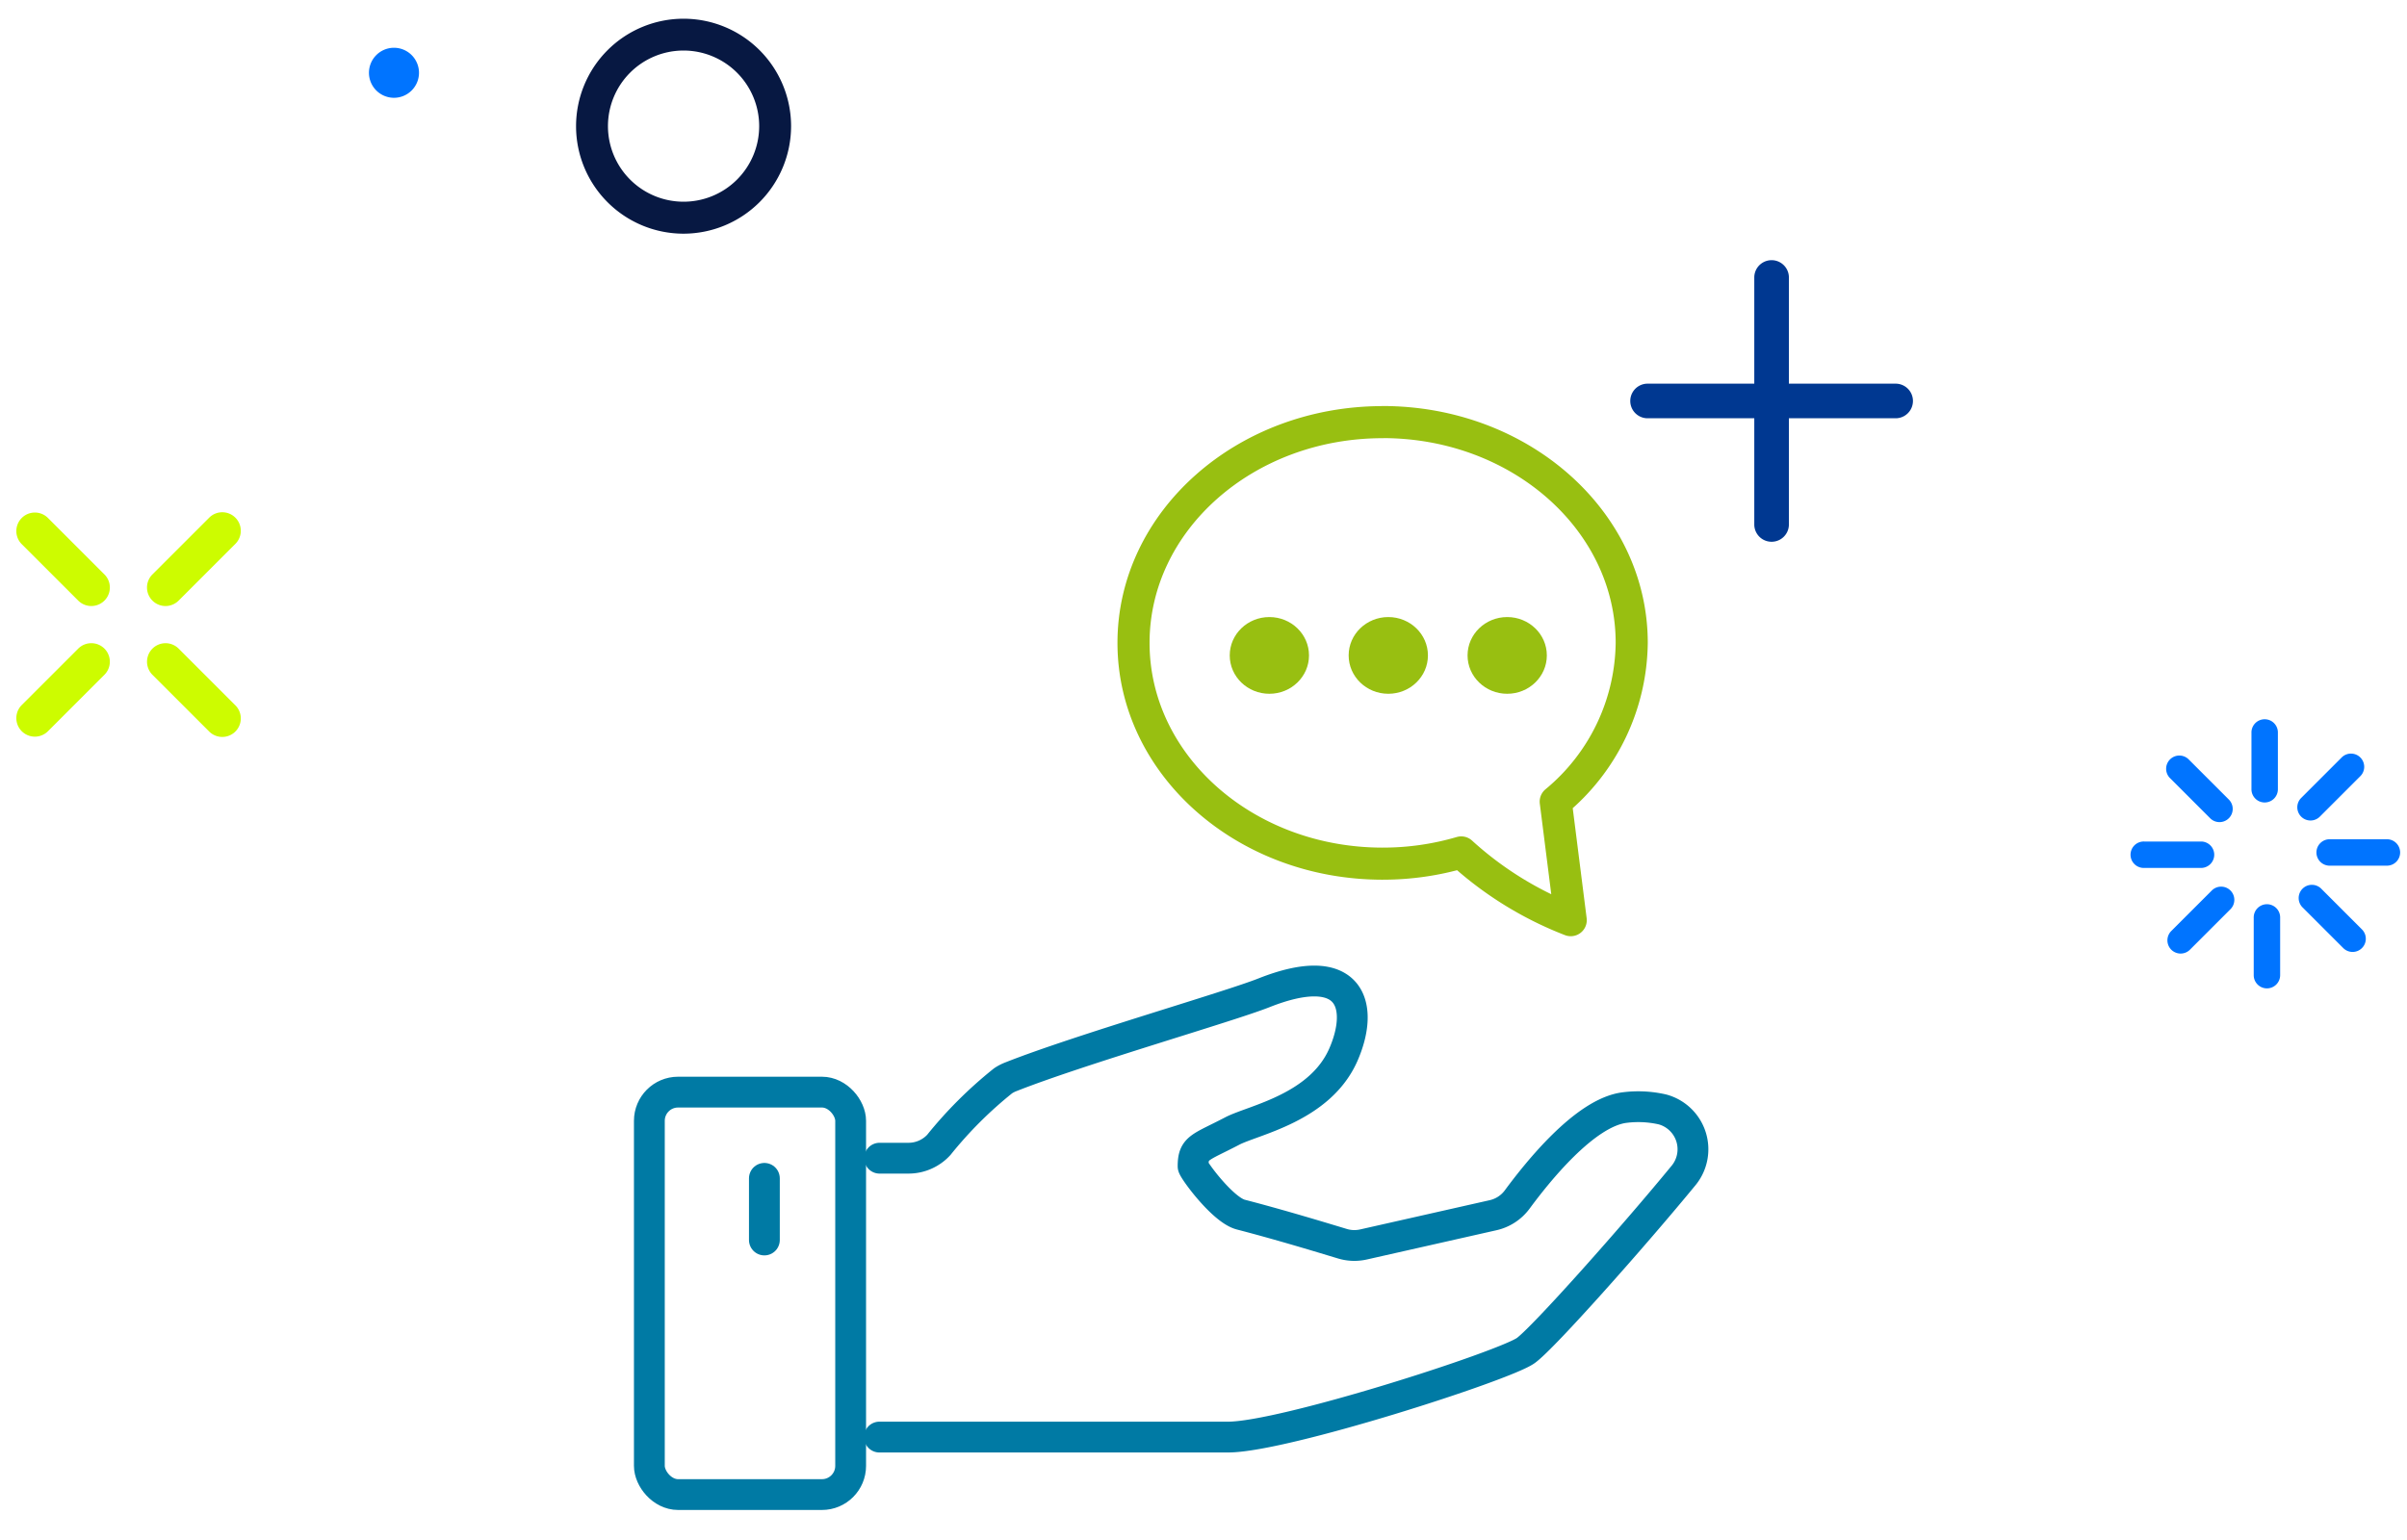 <svg xmlns="http://www.w3.org/2000/svg" xmlns:xlink="http://www.w3.org/1999/xlink" width="150" height="96" viewBox="0 0 150 96">
  <defs>
    <clipPath id="clip-icono_comenzar_solicitud">
      <rect width="150" height="96"/>
    </clipPath>
  </defs>
  <g id="icono_comenzar_solicitud" data-name="icono comenzar solicitud" clip-path="url(#clip-icono_comenzar_solicitud)">
    <g id="Grupo_9324" data-name="Grupo 9324" transform="translate(-5968 -1085.799)">
      <g id="Grupo_9320" data-name="Grupo 9320" transform="translate(6008.467 1112.115)">
        <g id="Grupo_9303" data-name="Grupo 9303" transform="translate(0 0)">
          <g id="Grupo_9259" data-name="Grupo 9259">
            <path id="Trazado_5531" data-name="Trazado 5531" d="M236.063,269.632c-8.573,0-15.522,6.161-15.522,13.761s6.949,13.761,15.522,13.761a17.3,17.3,0,0,0,4.9-.7,21.8,21.8,0,0,0,6.824,4.223l-.935-7.389a13.02,13.02,0,0,0,4.736-9.9c0-7.6-6.949-13.761-15.522-13.761Z" transform="translate(-190.369 -269.632)" fill="none" stroke="#98bf11" stroke-linecap="round" stroke-linejoin="round" stroke-width="2"/>
            <g id="Grupo_9258" data-name="Grupo 9258" transform="translate(36.168 12.15)">
              <ellipse id="Elipse_430" data-name="Elipse 430" cx="2.47" cy="2.391" rx="2.47" ry="2.391" transform="translate(7.411)" fill="#98bf11"/>
              <ellipse id="Elipse_431" data-name="Elipse 431" cx="2.47" cy="2.391" rx="2.47" ry="2.391" transform="translate(14.821)" fill="#98bf11"/>
              <ellipse id="Elipse_432" data-name="Elipse 432" cx="2.47" cy="2.391" rx="2.47" ry="2.391" fill="#98bf11"/>
            </g>
            <path id="Trazado_5532" data-name="Trazado 5532" d="M215.113,323.146h21.725c3.453,0,17.187-4.425,18.552-5.391,1.076-.763,6.719-7.119,9.817-10.893a2.573,2.573,0,0,0-1.3-4.142,6.758,6.758,0,0,0-2.333-.117c-2.5.29-5.492,4.078-6.716,5.734a2.564,2.564,0,0,1-1.5.978l-8.074,1.823a2.572,2.572,0,0,1-1.314-.045c-1.206-.363-3.824-1.164-6.338-1.816-1.133-.294-2.971-2.814-2.971-3.01,0-1.188.426-1.146,2.442-2.2,1.327-.691,5.473-1.437,6.927-4.765,1.328-3.043.472-6-4.95-3.851-2.2.873-11.487,3.541-15.765,5.231a2.528,2.528,0,0,0-.487.249,25.8,25.8,0,0,0-4.012,4,2.565,2.565,0,0,1-1.9.83h-1.792" transform="translate(-200.777 -259.878)" fill="none" stroke="#007aa4" stroke-linecap="round" stroke-linejoin="round" stroke-width="1.92"/>
            <rect id="Rectángulo_3233" data-name="Rectángulo 3233" width="12.544" height="25.088" rx="1.789" transform="translate(0 41.764)" stroke-width="1.92" stroke="#007aa4" stroke-linecap="round" stroke-linejoin="round" fill="none"/>
            <line id="Línea_164" data-name="Línea 164" y2="3.842" transform="translate(7.168 47.14)" fill="none" stroke="#007aa4" stroke-linecap="round" stroke-linejoin="round" stroke-width="1.92"/>
          </g>
        </g>
      </g>
      <g id="Grupo_9321" data-name="Grupo 9321" transform="translate(5969 1086.959)">
        <g id="Grupo_2165" data-name="Grupo 2165" transform="translate(131.799 43.649)">
          <g id="Grupo_2143" data-name="Grupo 2143" transform="translate(2.17 2.269)">
            <g id="Grupo_2141" data-name="Grupo 2141" transform="translate(0.823 0.824)">
              <path id="Trazado_1518" data-name="Trazado 1518" d="M658.194,1531.989l2.523,2.524Z" transform="translate(-658.194 -1531.989)" fill="#0074ff"/>
            </g>
            <g id="Grupo_2142" data-name="Grupo 2142">
              <path id="Trazado_1519" data-name="Trazado 1519" d="M660.957,1535.577a.82.82,0,0,1-.582-.242l-2.523-2.523a.824.824,0,0,1,1.164-1.165l2.524,2.524a.824.824,0,0,1-.583,1.406Z" transform="translate(-657.611 -1531.406)" fill="#0074ff"/>
            </g>
          </g>
          <g id="Grupo_2146" data-name="Grupo 2146" transform="translate(0 7.649)">
            <g id="Grupo_2144" data-name="Grupo 2144" transform="translate(0.824 0.824)">
              <path id="Trazado_1520" data-name="Trazado 1520" d="M656.658,1535.8h0Z" transform="translate(-656.658 -1535.798)" fill="#0074ff"/>
            </g>
            <g id="Grupo_2145" data-name="Grupo 2145">
              <path id="Trazado_1521" data-name="Trazado 1521" d="M660.467,1536.862H656.9a.824.824,0,1,1,0-1.647h3.568a.824.824,0,0,1,0,1.647Z" transform="translate(-656.075 -1535.215)" fill="#0074ff"/>
            </g>
          </g>
          <g id="Grupo_2149" data-name="Grupo 2149" transform="translate(2.27 10.463)">
            <g id="Grupo_2147" data-name="Grupo 2147" transform="translate(0.824 0.824)">
              <path id="Trazado_1522" data-name="Trazado 1522" d="M658.265,1540.314l2.523-2.524Z" transform="translate(-658.265 -1537.79)" fill="#0074ff"/>
            </g>
            <g id="Grupo_2148" data-name="Grupo 2148">
              <path id="Trazado_1523" data-name="Trazado 1523" d="M658.506,1541.378a.824.824,0,0,1-.582-1.407l2.523-2.523a.823.823,0,0,1,1.165,1.164l-2.524,2.524A.821.821,0,0,1,658.506,1541.378Z" transform="translate(-657.682 -1537.207)" fill="#0074ff"/>
            </g>
          </g>
          <g id="Grupo_2152" data-name="Grupo 2152" transform="translate(7.649 11.587)">
            <g id="Grupo_2150" data-name="Grupo 2150" transform="translate(0.824 0.824)">
              <path id="Trazado_1524" data-name="Trazado 1524" d="M662.073,1542.156v0Z" transform="translate(-662.073 -1538.586)" fill="#0074ff"/>
            </g>
            <g id="Grupo_2151" data-name="Grupo 2151">
              <path id="Trazado_1525" data-name="Trazado 1525" d="M662.313,1543.22a.824.824,0,0,1-.823-.824v-3.569a.824.824,0,1,1,1.647,0v3.569A.824.824,0,0,1,662.313,1543.22Z" transform="translate(-661.49 -1538.003)" fill="#0074ff"/>
            </g>
          </g>
          <g id="Grupo_2155" data-name="Grupo 2155" transform="translate(10.464 10.363)">
            <g id="Grupo_2153" data-name="Grupo 2153" transform="translate(0.824 0.822)">
              <path id="Trazado_1526" data-name="Trazado 1526" d="M666.589,1540.243l-2.523-2.524Z" transform="translate(-664.066 -1537.719)" fill="#0074ff"/>
            </g>
            <g id="Grupo_2154" data-name="Grupo 2154">
              <path id="Trazado_1527" data-name="Trazado 1527" d="M666.83,1541.307a.82.82,0,0,1-.582-.241l-2.524-2.523a.824.824,0,1,1,1.165-1.165l2.523,2.524a.823.823,0,0,1-.582,1.405Z" transform="translate(-663.483 -1537.137)" fill="#0074ff"/>
            </g>
          </g>
          <g id="Grupo_2158" data-name="Grupo 2158" transform="translate(11.589 7.508)">
            <g id="Grupo_2156" data-name="Grupo 2156" transform="translate(0.824 0.824)">
              <path id="Trazado_1528" data-name="Trazado 1528" d="M668.43,1535.7h0Z" transform="translate(-664.862 -1535.698)" fill="#0074ff"/>
            </g>
            <g id="Grupo_2157" data-name="Grupo 2157">
              <path id="Trazado_1529" data-name="Trazado 1529" d="M668.671,1536.762H665.1a.824.824,0,1,1,0-1.647h3.568a.824.824,0,0,1,0,1.647Z" transform="translate(-664.279 -1535.115)" fill="#0074ff"/>
            </g>
          </g>
          <g id="Grupo_2161" data-name="Grupo 2161" transform="translate(10.364 2.169)">
            <g id="Grupo_2159" data-name="Grupo 2159" transform="translate(0.824 0.824)">
              <path id="Trazado_1530" data-name="Trazado 1530" d="M666.518,1531.919,664,1534.442Z" transform="translate(-663.995 -1531.919)" fill="#0074ff"/>
            </g>
            <g id="Grupo_2160" data-name="Grupo 2160">
              <path id="Trazado_1531" data-name="Trazado 1531" d="M664.236,1535.506a.823.823,0,0,1-.582-1.405l2.523-2.524a.823.823,0,0,1,1.164,1.165l-2.523,2.523A.821.821,0,0,1,664.236,1535.506Z" transform="translate(-663.412 -1531.336)" fill="#0074ff"/>
            </g>
          </g>
          <g id="Grupo_2164" data-name="Grupo 2164" transform="translate(7.508)">
            <g id="Grupo_2162" data-name="Grupo 2162" transform="translate(0.824 0.824)">
              <path id="Trazado_1532" data-name="Trazado 1532" d="M661.973,1530.383v0Z" transform="translate(-661.973 -1530.383)" fill="#0074ff"/>
            </g>
            <g id="Grupo_2163" data-name="Grupo 2163">
              <path id="Trazado_1533" data-name="Trazado 1533" d="M662.214,1535.015a.823.823,0,0,1-.824-.824v-3.568a.824.824,0,0,1,1.647,0v3.568A.823.823,0,0,1,662.214,1535.015Z" transform="translate(-661.39 -1529.8)" fill="#0074ff"/>
            </g>
          </g>
        </g>
        <g id="Grupo_2170" data-name="Grupo 2170" transform="translate(0 30.773)">
          <g id="Grupo_2166" data-name="Grupo 2166" transform="translate(8.162)">
            <path id="Trazado_1534" data-name="Trazado 1534" d="M585.436,1515.711a1.154,1.154,0,0,0-1.632,0l-3.537,3.537a1.154,1.154,0,0,0,1.633,1.632l3.536-3.536A1.155,1.155,0,0,0,585.436,1515.711Z" transform="translate(-579.93 -1515.373)" fill="#cdfc00"/>
          </g>
          <g id="Grupo_2167" data-name="Grupo 2167" transform="translate(0 8.162)">
            <path id="Trazado_1535" data-name="Trazado 1535" d="M579.66,1521.489a1.155,1.155,0,0,0-1.633,0l-3.537,3.535a1.155,1.155,0,0,0,1.633,1.633l3.537-3.537A1.154,1.154,0,0,0,579.66,1521.489Z" transform="translate(-574.152 -1521.151)" fill="#cdfc00"/>
          </g>
          <g id="Grupo_2168" data-name="Grupo 2168" transform="translate(8.162 8.162)">
            <path id="Trazado_1536" data-name="Trazado 1536" d="M585.436,1525.024l-3.536-3.535a1.154,1.154,0,0,0-1.633,1.631l3.537,3.537a1.154,1.154,0,0,0,1.632-1.633Z" transform="translate(-579.93 -1521.151)" fill="#cdfc00"/>
          </g>
          <g id="Grupo_2169" data-name="Grupo 2169">
            <path id="Trazado_1537" data-name="Trazado 1537" d="M579.66,1519.248l-3.537-3.537a1.155,1.155,0,0,0-1.633,1.633l3.537,3.536a1.154,1.154,0,1,0,1.633-1.632Z" transform="translate(-574.152 -1515.373)" fill="#cdfc00"/>
          </g>
        </g>
        <g id="Grupo_2172" data-name="Grupo 2172" transform="translate(34.895 0)">
          <g id="Grupo_2171" data-name="Grupo 2171">
            <path id="Trazado_1538" data-name="Trazado 1538" d="M594.177,1512.306a6.7,6.7,0,1,1,6.7-6.7A6.711,6.711,0,0,1,594.177,1512.306Zm0-11.417a4.712,4.712,0,1,0,4.712,4.713A4.718,4.718,0,0,0,594.177,1500.889Z" transform="translate(-587.473 -1498.899)" fill="#071842"/>
          </g>
        </g>
        <g id="Grupo_2173" data-name="Grupo 2173" transform="translate(21.992 1.819)">
          <path id="Trazado_1539" data-name="Trazado 1539" d="M581.458,1501.746a1.559,1.559,0,1,1-1.56-1.56A1.56,1.56,0,0,1,581.458,1501.746Z" transform="translate(-578.339 -1500.187)" fill="#0074ff"/>
        </g>
        <g id="Grupo_2174" data-name="Grupo 2174" transform="translate(100.595 15.027)">
          <path id="Trazado_1540" data-name="Trazado 1540" d="M650.523,1517.267h-6.652v-6.652a1.079,1.079,0,0,0-2.157,0v6.652h-6.65a1.078,1.078,0,1,0,0,2.157h6.65v6.652a1.079,1.079,0,0,0,2.157,0v-6.652h6.652a1.078,1.078,0,1,0,0-2.157Z" transform="translate(-633.985 -1509.537)" fill="#003891"/>
        </g>
      </g>
    </g>
  </g>
</svg>
